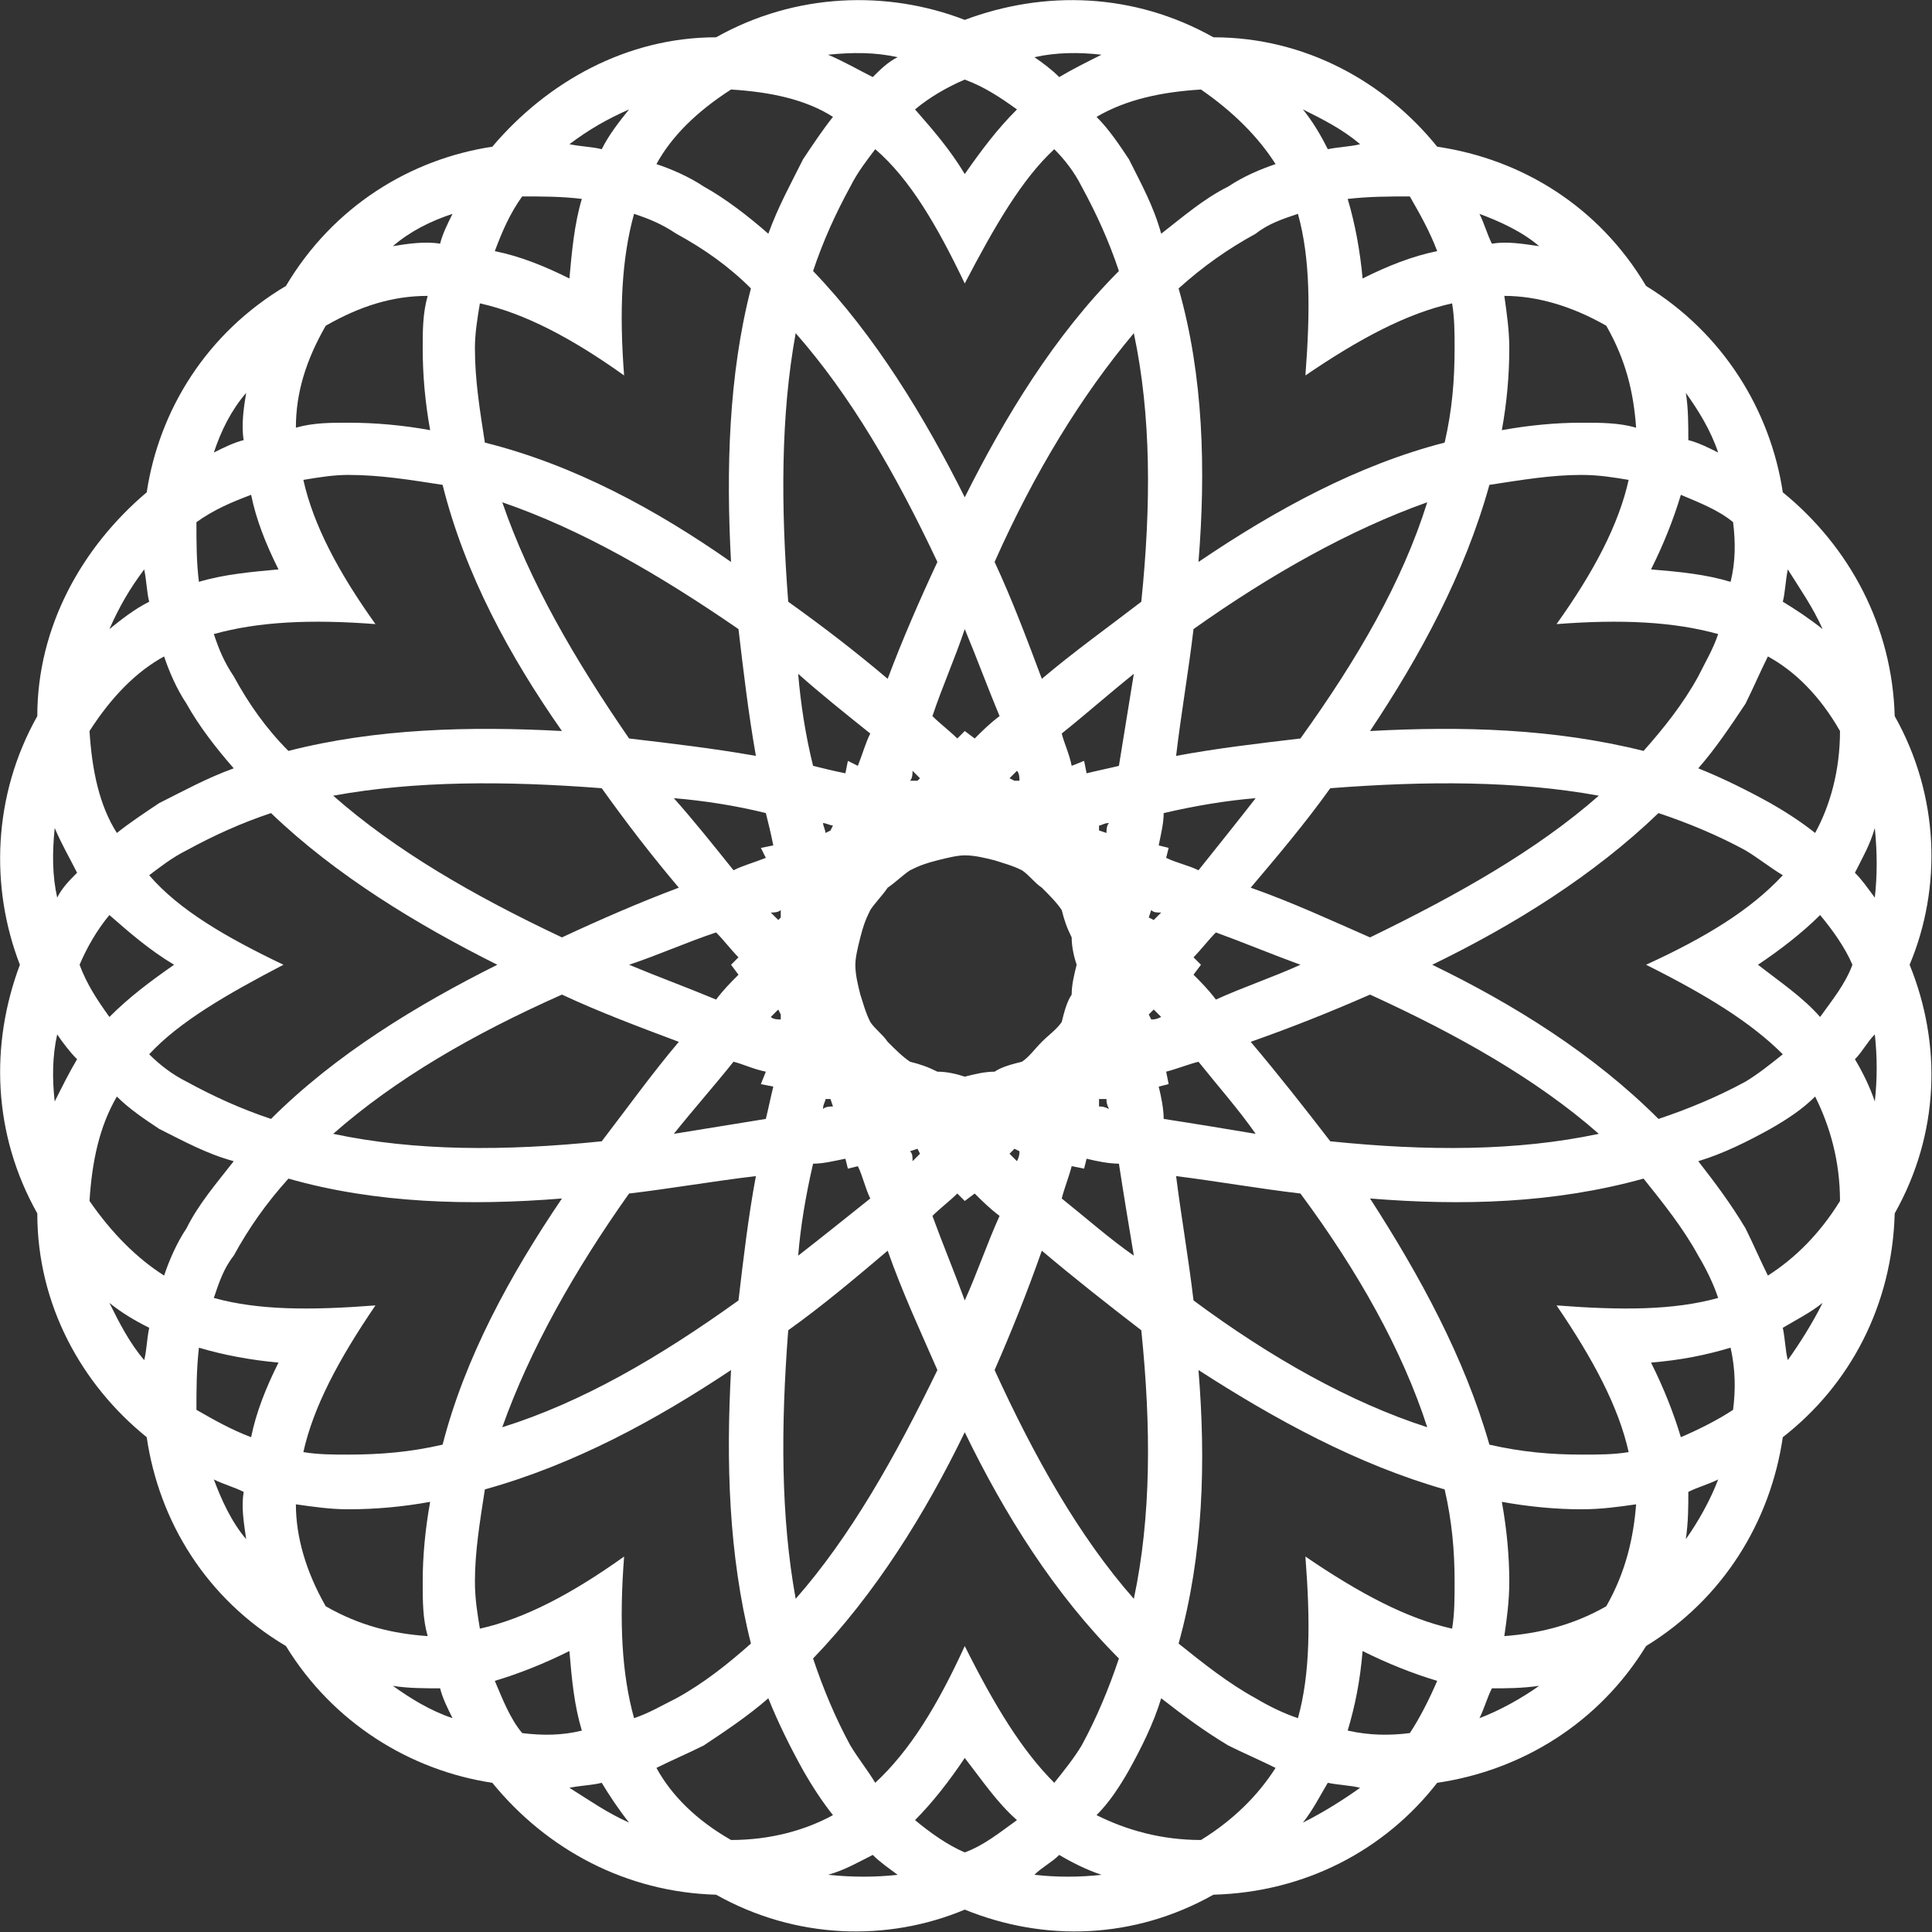 <?xml version="1.0" encoding="UTF-8"?>
<svg width="777px" height="777px" viewBox="0 0 777 777" version="1.1" xmlns="http://www.w3.org/2000/svg" xmlns:xlink="http://www.w3.org/1999/xlink">
    <rect x="0" y="0" width="777" height="777" fill="#333333" stroke="none"/>
    <!-- Generator: Sketch 52.5 (67469) - http://www.bohemiancoding.com/sketch -->
    <title>noun_geometry_1485084</title>
    <desc>Created with Sketch.</desc>
    <g id="Page-1" stroke="none" stroke-width="1" fill="none" fill-rule="evenodd">
        <g id="noun_geometry_1485084" fill="#FFFFFF">
            <path d="M388,70 C395,60 401,52 409,44 C402,39 396,35 388,32 C381,35 374,39 368,44 C375,52 382,60 388,70 Z M361,23 C352,21 343,21 333,22 C340,25 345,28 351,31 C354,28 357,25 361,23 Z M548,112 C558,107 568,103 578,101 C575,93 571,86 567,79 C559,79 551,79 542,80 C545,90 547,101 548,112 Z M600,98 C606,97 612,98 619,99 C612,93 603,89 595,86 C597,90 598,94 600,98 Z M662,115 C693,134 712,165 717,198 C744,220 761,252 762,288 C780,320 781,357 768,388 C781,420 780,456 762,488 C761,525 744,557 717,578 C712,612 693,643 662,662 C643,693 612,712 578,717 C557,744 525,761 488,762 C456,780 420,781 388,768 C357,781 320,780 288,762 C252,761 220,744 198,717 C165,712 134,693 115,662 C83,643 64,612 59,578 C33,557 15,525 15,488 C-3,456 -4,420 8,388 C-4,357 -3,320 15,288 C15,252 33,220 59,198 C64,165 83,134 115,115 C134,83 165,64 198,59 C220,33 252,15 288,15 C320,-3 357,-4 388,8 C420,-4 456,-3 488,15 C525,15 557,33 578,59 C612,64 643,83 662,115 Z M719,229 C718,234 718,238 717,242 C722,245 728,249 733,253 C729,244 724,237 719,229 Z M711,264 C708,270 705,277 702,283 C696,292 690,301 683,309 C693,313 703,318 712,323 C719,327 725,331 730,335 C736,324 740,310 740,294 C732,280 722,270 711,264 Z M667,327 C641,352 609,372 576,388 C609,404 641,424 667,450 C679,446 691,441 702,435 C707,432 712,428 717,424 C704,411 686,400 662,388 C686,377 704,366 717,352 C712,349 707,345 702,342 C691,336 679,331 667,327 Z M551,400 C535,407 520,413 503,419 C514,432 525,446 535,459 C574,463 610,463 643,456 C618,434 586,416 551,400 Z M482,427 C478,428 473,430 469,431 L470,436 L466,437 C467,441 468,446 468,450 C481,452 493,454 505,456 C498,446 490,437 482,427 Z M369,462 L366,463 C367,464 367,465 367,467 C368,466 369,465 370,464 L369,462 Z M345,469 L341,470 L340,466 C335,467 331,468 327,468 C324,481 322,493 321,505 C330,498 340,490 350,482 C348,478 347,473 345,469 Z M335,445 L334,442 L332,442 C332,443 331,444 331,446 C332,445 334,445 335,445 Z M311,340 C310,335 309,331 308,327 C296,324 283,322 271,321 C279,330 287,340 295,350 C299,348 303,347 308,345 L306,341 L311,340 Z M304,304 C301,287 299,270 297,253 C265,231 234,213 202,202 C213,234 231,265 253,297 C270,299 287,301 304,304 Z M294,226 C292,189 293,151 302,116 C293,107 283,100 272,94 C266,90 261,88 255,86 C250,104 249,125 251,151 C230,136 211,126 193,122 C192,128 191,134 191,140 C191,153 193,165 195,178 C231,187 264,205 294,226 Z M309,94 C313,83 318,74 323,64 C327,58 331,52 335,47 C324,40 310,37 294,36 C280,45 270,55 264,66 C270,68 277,71 283,75 C292,80 301,87 309,94 Z M524,44 C528,49 531,54 534,60 C539,59 543,59 547,58 C540,52 532,48 524,44 Z M525,151 C547,136 566,126 584,122 C585,128 585,134 585,140 C585,153 584,165 581,178 C546,187 513,205 482,226 C485,189 484,151 474,116 C484,107 494,100 505,94 C510,90 516,88 522,86 C527,104 527,125 525,151 Z M605,119 C618,119 632,123 646,131 C654,145 657,158 658,172 C651,170 644,170 636,170 C626,170 615,171 604,173 C606,162 607,151 607,140 C607,133 606,126 605,119 Z M678,158 C683,165 688,173 691,182 C687,180 683,178 679,177 C679,171 679,164 678,158 Z M697,210 C698,218 698,226 696,234 C686,231 676,230 664,229 C669,219 673,209 676,199 C683,202 691,205 697,210 Z M691,255 C689,261 686,266 683,272 C677,283 669,293 661,302 C625,293 588,292 551,294 C571,264 589,231 599,195 C612,193 624,191 636,191 C643,191 649,192 655,193 C651,211 641,230 626,251 C652,249 673,250 691,255 Z M643,320 C618,342 586,360 551,377 C535,370 520,363 503,357 C514,344 525,331 535,317 C574,314 610,314 643,320 Z M523,388 C512,393 500,397 489,402 C486,398 483,395 480,392 L483,388 L480,385 C483,382 486,378 489,375 C500,379 512,384 523,388 Z M467,409 C465,410 464,410 463,410 L462,408 L464,406 C465,407 466,408 467,409 Z M411,427 C407,428 403,429 400,431 C396,431 392,432 388,433 C385,432 381,431 377,431 C373,429 370,428 366,427 C363,425 360,422 357,419 C355,416 352,414 350,411 C348,407 347,403 346,400 C345,396 344,392 344,388 C344,385 345,381 346,377 C347,373 348,370 350,366 C352,363 355,360 357,357 C360,355 363,352 366,350 C370,348 373,347 377,346 C381,345 385,344 388,344 C392,344 396,345 400,346 C403,347 407,348 411,350 C414,352 416,355 419,357 C422,360 425,363 427,366 C428,370 429,373 431,377 C431,381 432,385 433,388 C432,392 431,396 431,400 C429,403 428,407 427,411 C425,414 422,416 419,419 C416,422 414,425 411,427 Z M332,335 C332,334 331,332 331,331 C332,331 334,332 335,332 L334,334 L332,335 Z M327,308 C324,296 322,283 321,271 C330,279 340,287 350,295 C348,299 347,303 345,308 L341,306 L340,311 C335,310 331,309 327,308 Z M317,242 C314,203 314,167 320,134 C342,159 360,190 377,226 C370,241 363,257 357,273 C344,262 331,252 317,242 Z M327,109 C331,97 336,86 342,75 C345,69 349,64 352,60 C366,72 377,91 388,114 C400,91 411,72 424,60 C428,64 432,69 435,75 C441,86 446,97 450,109 C424,135 404,168 388,200 C372,168 352,135 327,109 Z M416,23 C425,21 434,21 443,22 C437,25 431,28 426,31 C423,28 419,25 416,23 Z M483,36 C496,45 506,55 513,66 C507,68 500,71 494,75 C484,80 476,87 467,94 C464,83 459,74 454,64 C450,58 446,52 441,47 C453,40 467,37 483,36 Z M754,416 C751,419 749,423 746,426 C749,431 752,437 754,443 C755,434 755,425 754,416 Z M730,441 C725,446 719,450 712,454 C703,459 693,464 683,467 C690,476 696,484 702,494 C705,500 708,507 711,513 C722,506 732,496 740,483 C740,467 736,453 730,441 Z M661,474 C625,484 588,485 551,482 C571,513 589,546 599,581 C612,584 624,585 636,585 C643,585 649,585 655,584 C651,566 641,547 626,525 C652,527 673,527 691,522 C689,516 686,510 683,505 C677,494 669,484 661,474 Z M523,480 C506,478 489,475 473,473 C475,489 478,506 480,523 C511,546 543,564 574,574 C564,543 546,511 523,480 Z M450,468 C446,468 441,467 437,466 L436,470 L431,469 C430,473 428,478 427,482 C437,490 446,498 456,505 C454,493 452,481 450,468 Z M311,437 L306,436 L308,431 C303,430 299,428 295,427 C287,437 279,446 271,456 C283,454 296,452 308,450 C309,446 310,441 311,437 Z M314,410 L314,408 L313,406 C312,407 311,408 310,409 C311,410 313,410 314,410 Z M754,333 C755,343 755,352 754,361 C751,357 749,354 746,351 C749,345 752,340 754,333 Z M745,388 C742,396 737,402 732,409 C725,401 716,395 707,388 C716,382 725,375 732,368 C737,374 742,381 745,388 Z M446,446 C444,445 443,445 442,445 L442,442 L445,442 C445,443 445,444 446,446 Z M366,314 C367,313 367,311 367,310 C368,311 369,312 370,313 L369,314 L366,314 Z M375,288 C379,276 384,265 388,253 C393,265 397,276 402,288 C398,291 395,294 392,297 L388,294 L385,297 C382,294 378,291 375,288 Z M400,226 C416,190 435,159 456,134 C463,167 463,203 459,242 C446,252 432,262 419,273 C413,257 407,241 400,226 Z M691,595 C687,597 683,598 679,600 C679,606 679,612 678,619 C683,612 688,603 691,595 Z M658,605 C651,606 644,607 636,607 C626,607 615,606 604,604 C606,615 607,626 607,636 C607,644 606,651 605,658 C618,657 632,654 646,646 C654,632 657,618 658,605 Z M581,599 C546,589 513,571 482,551 C485,588 484,625 474,661 C484,669 494,677 505,683 C510,686 516,689 522,691 C527,673 527,652 525,626 C547,641 566,651 584,655 C585,649 585,643 585,636 C585,624 584,612 581,599 Z M459,535 C446,525 432,514 419,503 C413,520 407,535 400,551 C416,586 434,618 456,643 C463,610 463,574 459,535 Z M402,489 C398,486 395,483 392,480 L388,483 L385,480 C382,483 378,486 375,489 C379,500 384,512 388,523 C393,512 397,500 402,489 Z M297,392 L294,388 L297,385 C294,382 291,378 288,375 C276,379 265,384 253,388 C265,393 276,397 288,402 C291,398 294,395 297,392 Z M313,370 L314,369 L314,366 C313,367 311,367 310,367 C311,368 312,369 313,370 Z M733,524 C729,532 724,540 719,547 C718,543 718,539 717,534 C722,531 728,528 733,524 Z M697,567 C691,571 683,575 676,578 C673,568 669,558 664,548 C676,547 686,545 696,542 C698,551 698,559 697,567 Z M409,467 C408,466 407,465 406,464 L408,462 L410,463 C410,464 410,465 409,467 Z M406,313 C407,312 408,311 409,310 C410,311 410,313 410,314 L408,314 L406,313 Z M427,295 C437,287 446,279 456,271 C454,283 452,296 450,308 C446,309 441,310 437,311 L436,306 L431,308 C430,303 428,299 427,295 Z M480,253 C511,231 543,213 574,202 C564,234 546,265 523,297 C506,299 489,301 473,304 C475,287 478,270 480,253 Z M547,719 C543,718 539,718 534,717 C531,722 528,728 524,733 C532,729 540,724 547,719 Z M513,711 C507,708 500,705 494,702 C484,696 476,690 467,683 C464,693 459,703 454,712 C450,719 446,725 441,730 C453,736 467,740 483,740 C496,732 506,722 513,711 Z M450,667 C424,641 404,609 388,576 C372,609 352,641 327,667 C331,679 336,691 342,702 C345,707 349,712 352,717 C366,704 377,686 388,662 C400,686 411,704 424,717 C428,712 432,707 435,702 C441,691 446,679 450,667 Z M377,551 C370,535 363,520 357,503 C344,514 331,525 317,535 C314,574 314,610 320,643 C342,618 360,586 377,551 Z M619,678 C612,683 603,688 595,691 C597,687 598,683 600,679 C606,679 612,679 619,678 Z M567,697 C559,698 551,698 542,696 C545,686 547,676 548,664 C558,669 568,673 578,676 C575,683 571,691 567,697 Z M442,332 C443,332 444,331 446,331 C445,332 445,334 445,335 L442,334 L442,332 Z M468,327 C481,324 493,322 505,321 C498,330 490,340 482,350 C478,348 473,347 469,345 L470,341 L466,340 C467,335 468,331 468,327 Z M361,754 C357,751 354,749 351,746 C345,749 340,752 333,754 C343,755 352,755 361,754 Z M335,730 C331,725 327,719 323,712 C318,703 313,693 309,683 C301,690 292,696 283,702 C277,705 270,708 264,711 C270,722 280,732 294,740 C310,740 324,736 335,730 Z M302,661 C293,625 292,588 294,551 C264,571 231,589 195,599 C193,612 191,624 191,636 C191,643 192,649 193,655 C211,651 230,641 251,626 C249,652 250,673 255,691 C261,689 266,686 272,683 C283,677 293,669 302,661 Z M297,523 C299,506 301,489 304,473 C287,475 270,478 253,480 C231,511 213,543 202,574 C234,564 265,546 297,523 Z M443,754 C434,755 425,755 416,754 C419,751 423,749 426,746 C431,749 437,752 443,754 Z M388,745 C381,742 374,737 368,732 C375,725 382,716 388,707 C395,716 401,725 409,732 C402,737 396,742 388,745 Z M463,366 C464,367 465,367 467,367 C466,368 465,369 464,370 L462,369 L463,366 Z M182,691 C180,687 178,683 177,679 C171,679 164,679 158,678 C165,683 173,688 182,691 Z M172,658 C170,651 170,644 170,636 C170,626 171,615 173,604 C162,606 151,607 140,607 C133,607 126,606 119,605 C119,618 123,632 131,646 C145,654 158,657 172,658 Z M178,581 C187,546 205,513 226,482 C189,485 151,484 116,474 C107,484 100,494 94,505 C90,510 88,516 86,522 C104,527 125,527 151,525 C136,547 126,566 122,584 C128,585 134,585 140,585 C153,585 165,584 178,581 Z M242,459 C252,446 262,432 273,419 C257,413 241,407 226,400 C190,416 159,434 134,456 C167,463 203,463 242,459 Z M253,733 C244,729 237,724 229,719 C234,718 238,718 242,717 C245,722 249,728 253,733 Z M210,697 C205,691 202,683 199,676 C209,673 219,669 229,664 C230,676 231,686 234,696 C226,698 218,698 210,697 Z M58,547 C59,543 59,539 60,534 C54,531 49,528 44,524 C48,532 52,540 58,547 Z M66,513 C68,507 71,500 75,494 C80,484 87,476 94,467 C83,464 74,459 64,454 C58,450 52,446 47,441 C40,453 37,467 36,483 C45,496 55,506 66,513 Z M109,450 C135,424 168,404 200,388 C168,372 135,352 109,327 C97,331 86,336 75,342 C69,345 64,349 60,352 C72,366 91,377 114,388 C91,400 72,411 60,424 C64,428 69,432 75,435 C86,441 97,446 109,450 Z M226,377 C241,370 257,363 273,357 C262,344 252,331 242,317 C203,314 167,314 134,320 C159,342 190,360 226,377 Z M99,619 C93,612 89,603 86,595 C90,597 94,598 98,600 C97,606 98,612 99,619 Z M79,567 C79,559 79,551 80,542 C90,545 101,547 112,548 C107,558 103,568 101,578 C93,575 86,571 79,567 Z M23,361 C25,357 28,354 31,351 C28,345 25,340 22,333 C21,343 21,352 23,361 Z M47,335 C52,331 58,327 64,323 C74,318 83,313 94,309 C87,301 80,292 75,283 C71,277 68,270 66,264 C55,270 45,280 36,294 C37,310 40,324 47,335 Z M116,302 C151,293 189,292 226,294 C205,264 187,231 178,195 C165,193 153,191 140,191 C134,191 128,192 122,193 C126,211 136,230 151,251 C125,249 104,250 86,255 C88,261 90,266 94,272 C100,283 107,293 116,302 Z M22,443 C21,434 21,425 23,416 C25,419 28,423 31,426 C28,431 25,437 22,443 Z M32,388 C35,381 39,374 44,368 C52,375 60,382 70,388 C60,395 52,401 44,409 C39,402 35,396 32,388 Z M86,182 C90,180 94,178 98,177 C97,171 98,164 99,158 C93,165 89,173 86,182 Z M119,172 C126,170 133,170 140,170 C151,170 162,171 173,173 C171,162 170,151 170,140 C170,133 170,126 172,119 C158,119 145,123 131,131 C123,145 119,158 119,172 Z M44,253 C48,244 52,237 58,229 C59,234 59,238 60,242 C54,245 49,249 44,253 Z M79,210 C86,205 93,202 101,199 C103,209 107,219 112,229 C101,230 90,231 80,234 C79,226 79,218 79,210 Z M229,58 C234,59 238,59 242,60 C245,54 249,49 253,44 C244,48 237,52 229,58 Z M158,99 C165,93 173,89 182,86 C180,90 178,94 177,98 C171,97 164,98 158,99 Z M210,79 C218,79 226,79 234,80 C231,90 230,101 229,112 C219,107 209,103 199,101 C202,93 205,86 210,79 Z" id="Shape"></path>
        </g>
    </g>
</svg>